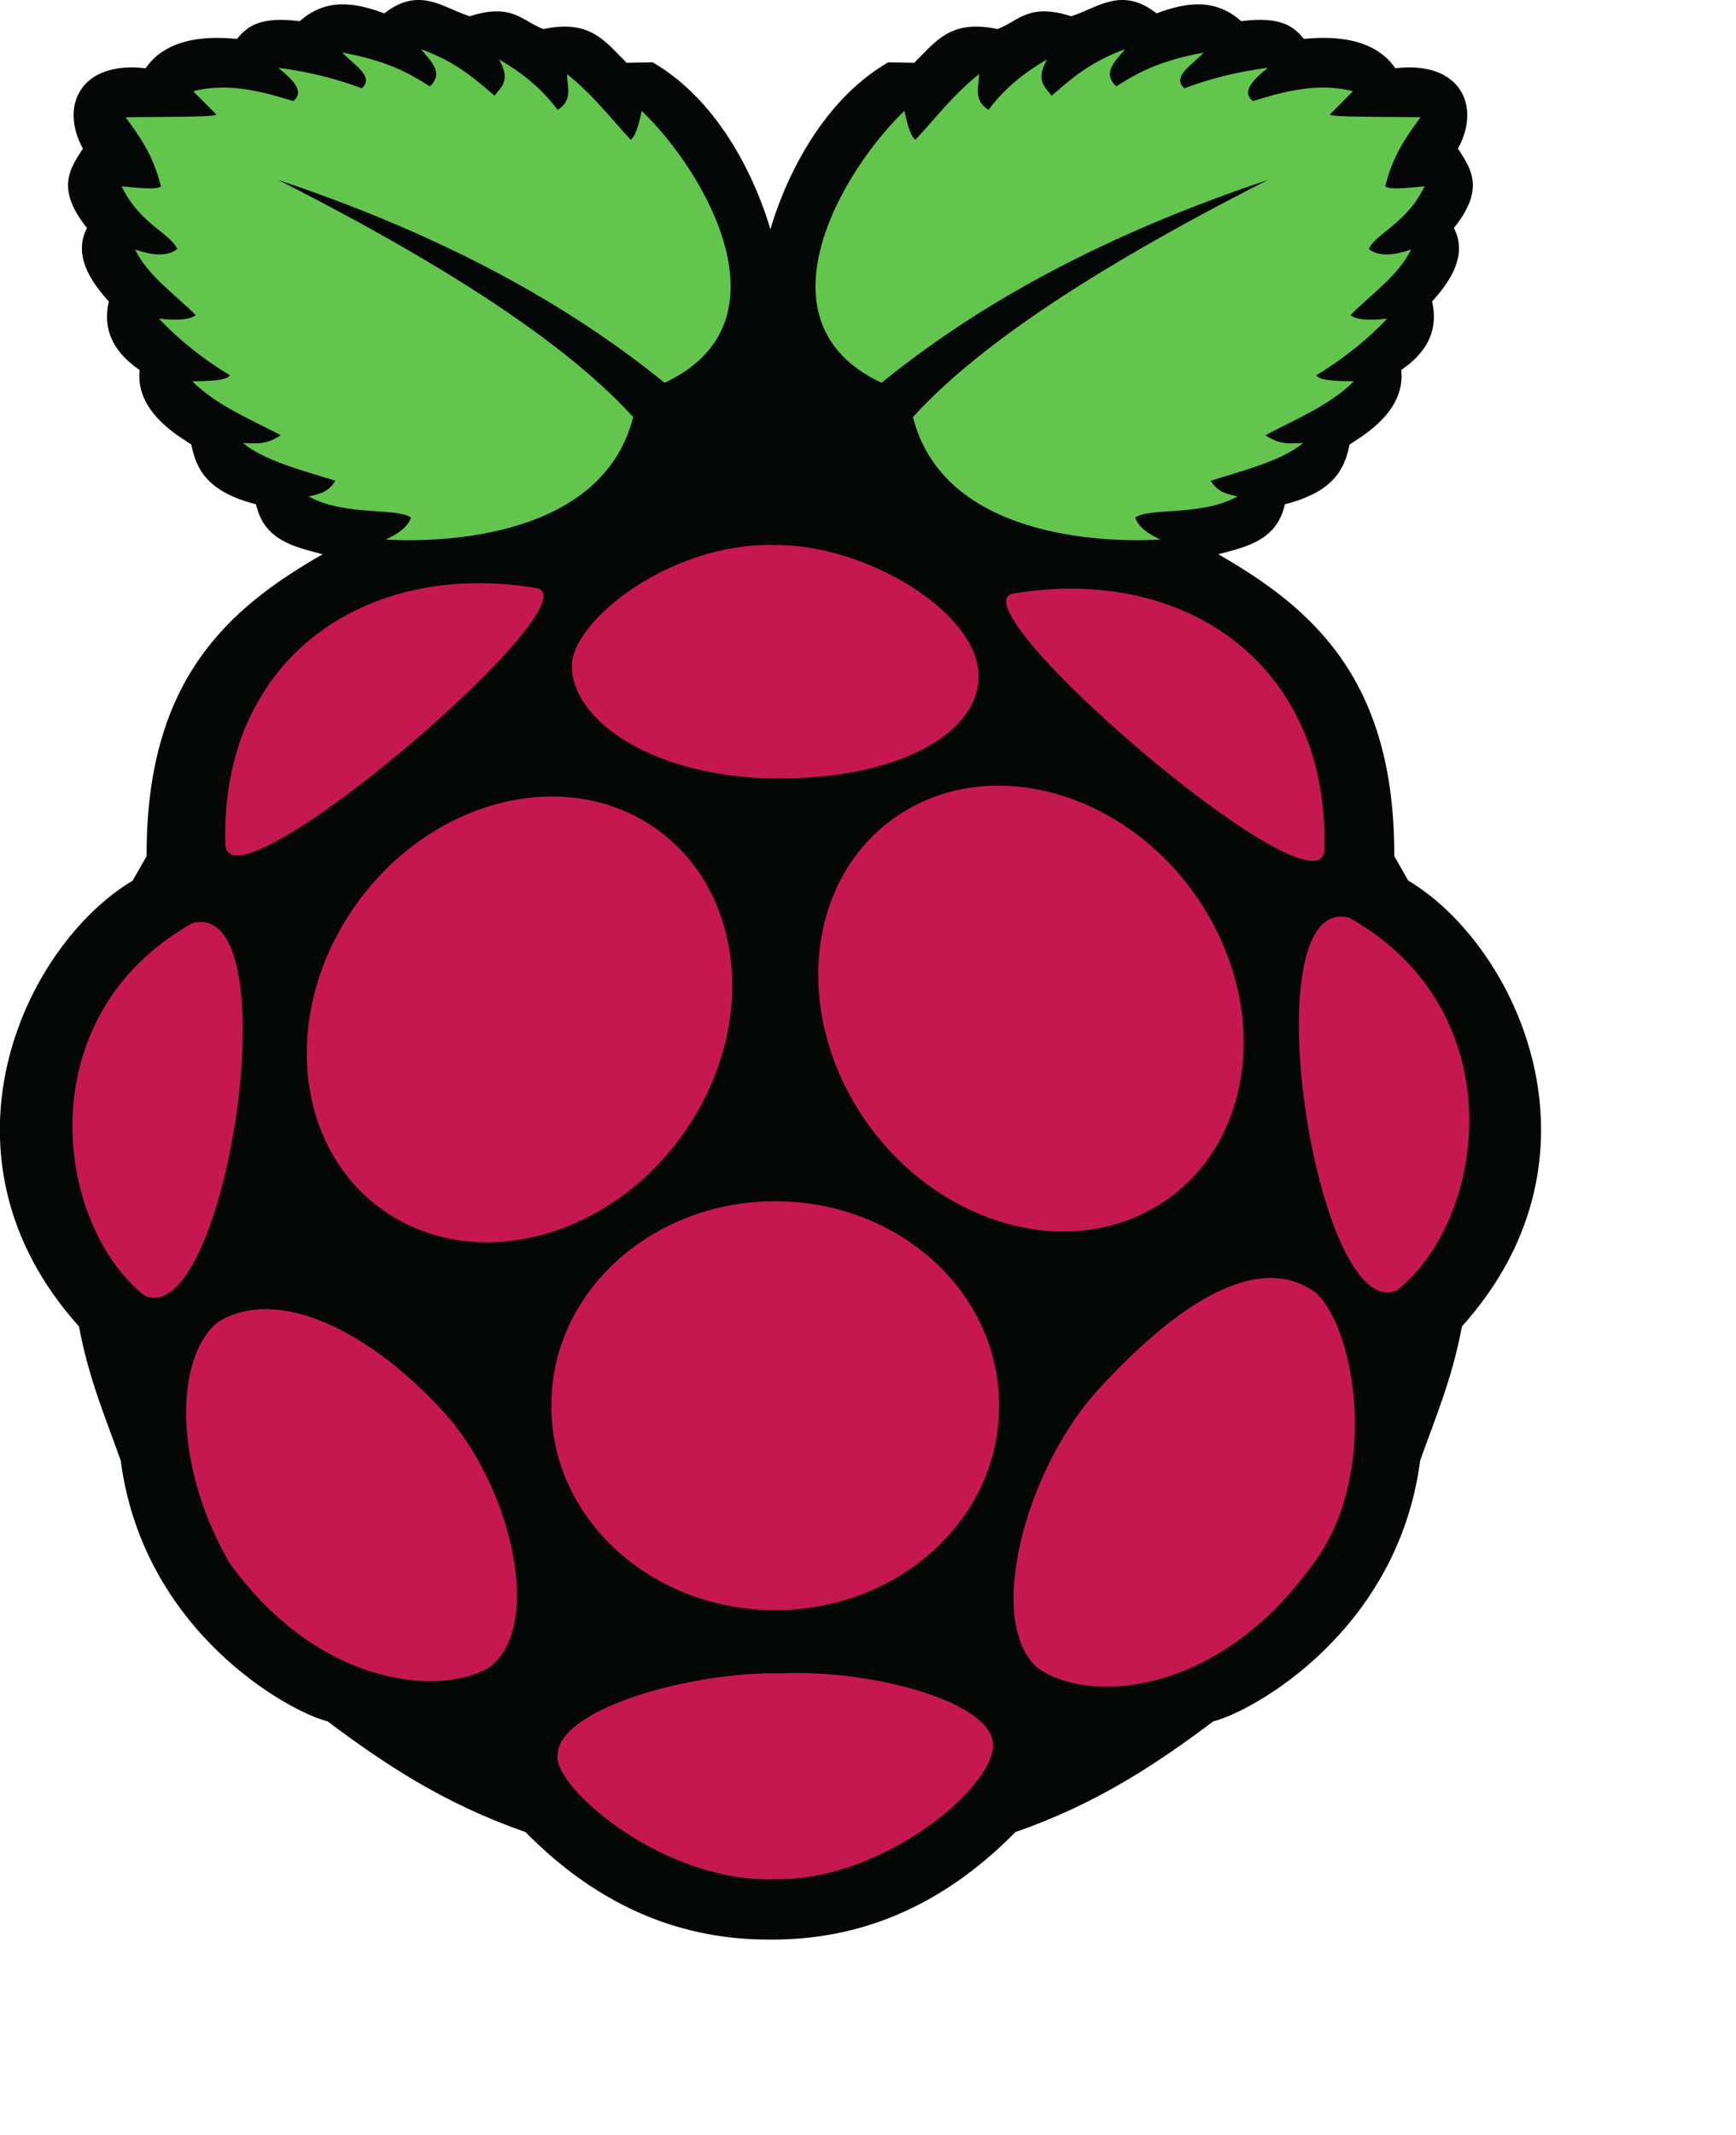 <?xml version="1.0" encoding="UTF-8" standalone="no"?>
<svg
   viewBox="0 0 89.5 110"
   version="1.1"
   id="svg9698"
   sodipodi:docname="raspberrypi-original.svg"
   width="89.5"
   height="110"
   inkscape:version="1.2.2 (b0a8486541, 2022-12-01)"
   xmlns:inkscape="http://www.inkscape.org/namespaces/inkscape"
   xmlns:sodipodi="http://sodipodi.sourceforge.net/DTD/sodipodi-0.dtd"
   xmlns="http://www.w3.org/2000/svg"
   xmlns:svg="http://www.w3.org/2000/svg">
  <defs
     id="defs9702" />
  <sodipodi:namedview
     id="namedview9700"
     pagecolor="#505050"
     bordercolor="#eeeeee"
     borderopacity="1"
     inkscape:showpageshadow="0"
     inkscape:pageopacity="0"
     inkscape:pagecheckerboard="0"
     inkscape:deskcolor="#505050"
     showgrid="false"
     inkscape:zoom="3.6953125"
     inkscape:cx="47.221987"
     inkscape:cy="59.264271"
     inkscape:window-width="1320"
     inkscape:window-height="704"
     inkscape:window-x="0"
     inkscape:window-y="0"
     inkscape:window-maximized="1"
     inkscape:current-layer="svg9698" />
  <g
     id="g9824"
     transform="matrix(0.847,0,0,0.847,-14.487,-4.237)">
    <path
       d="M 42.489,5.002 C 41.883,5.02 41.231,5.241 40.491,5.816 38.678,5.127 36.921,4.888 35.349,6.29 32.922,5.98 32.133,6.62 31.535,7.367 c -0.532,-0.011 -3.986,-0.54 -5.57,1.788 -3.98,-0.464 -5.239,2.306 -3.814,4.889 -0.812,1.24 -1.655,2.464 0.246,4.827 -0.672,1.317 -0.255,2.744 1.33,4.473 -0.419,1.85 0.403,3.155 1.877,4.173 -0.276,2.531 2.357,4.004 3.143,4.528 0.302,1.475 0.932,2.868 3.94,3.637 0.495,2.2 2.303,2.579 4.053,3.04 -5.785,3.313 -10.746,7.67 -10.712,18.363 l -0.848,1.49 c -6.633,3.973 -12.601,16.743 -3.269,27.123 0.61,3.25 1.632,5.583 2.542,8.166 1.362,10.409 10.247,15.282 12.59,15.859 3.435,2.576 7.092,5.02 12.042,6.733 4.665,4.74 9.72,6.546 14.803,6.544 h 0.224 c 5.083,0.003 10.138,-1.804 14.803,-6.544 4.95,-1.712 8.607,-4.157 12.041,-6.733 2.344,-0.577 11.229,-5.45 12.59,-15.86 0.91,-2.582 1.933,-4.915 2.543,-8.165 9.332,-10.38 3.364,-23.152 -3.27,-27.126 l -0.848,-1.488 c 0.034,-10.692 -4.927,-15.05 -10.712,-18.363 1.75,-0.461 3.558,-0.841 4.054,-3.04 3.007,-0.77 3.636,-2.162 3.938,-3.637 0.787,-0.525 3.42,-1.997 3.144,-4.53 1.474,-1.016 2.296,-2.322 1.878,-4.172 1.584,-1.728 2,-3.156 1.328,-4.472 1.902,-2.362 1.058,-3.587 0.246,-4.827 1.425,-2.583 0.168,-5.353 -3.814,-4.889 C 100.449,6.827 96.996,7.356 96.463,7.366 95.865,6.619 95.076,5.979 92.649,6.289 91.078,4.888 89.32,5.127 87.507,5.816 85.355,4.143 83.93,5.484 82.303,5.991 79.697,5.151 79.101,6.301 77.821,6.769 74.979,6.177 74.115,7.465 72.752,8.825 L 71.167,8.794 c -4.286,2.488 -6.416,7.555 -7.17,10.16 -0.756,-2.606 -2.88,-7.673 -7.166,-10.16 l -1.585,0.03 C 53.882,7.464 53.018,6.177 50.176,6.769 48.896,6.301 48.301,5.152 45.693,5.991 44.625,5.658 43.643,4.966 42.487,5.001 l 0.002,10e-4"
       fill="#050606"
       id="path9692" />
    <path
       d="m 34.04,15.95 c 11.373,5.774 17.984,10.447 21.606,14.426 -1.854,7.323 -11.531,7.657 -15.07,7.451 0.725,-0.332 1.33,-0.73 1.544,-1.34 -0.888,-0.622 -4.036,-0.066 -6.234,-1.283 0.844,-0.172 1.239,-0.34 1.634,-0.953 -2.077,-0.653 -4.313,-1.215 -5.629,-2.296 0.71,0.01 1.373,0.157 2.3,-0.477 -1.86,-0.987 -3.845,-1.769 -5.386,-3.278 0.96,-0.023 1.998,-0.01 2.3,-0.358 -1.703,-1.038 -3.14,-2.194 -4.328,-3.457 1.346,0.16 1.914,0.022 2.24,-0.21 -1.288,-1.297 -2.916,-2.393 -3.693,-3.993 1,0.34 1.914,0.47 2.573,-0.03 -0.438,-0.972 -2.311,-1.545 -3.39,-3.815 1.052,0.1 2.168,0.226 2.391,0 -0.488,-1.96 -1.326,-3.061 -2.148,-4.202 2.251,-0.033 5.662,0.008 5.508,-0.18 l -1.392,-1.4 c 2.199,-0.583 4.449,0.094 6.083,0.596 0.733,-0.57 -0.013,-1.29 -0.908,-2.027 1.869,0.246 3.557,0.67 5.083,1.252 0.816,-0.725 -0.529,-1.45 -1.18,-2.176 2.888,0.54 4.111,1.298 5.326,2.057 0.883,-0.833 0.05,-1.54 -0.544,-2.265 2.177,0.794 3.298,1.82 4.479,2.831 0.4,-0.532 1.016,-0.922 0.272,-2.206 1.545,0.878 2.71,1.912 3.57,3.07 0.957,-0.6 0.57,-1.42 0.576,-2.175 1.606,1.287 2.626,2.656 3.874,3.994 0.25,-0.18 0.47,-0.792 0.665,-1.759 3.832,3.662 9.247,12.886 1.392,16.543 -6.685,-5.43 -14.67,-9.378 -23.517,-12.34 h 0.002 m 60.239,0 c -11.373,5.775 -17.984,10.446 -21.606,14.426 1.855,7.323 11.532,7.657 15.07,7.451 -0.725,-0.332 -1.329,-0.73 -1.543,-1.34 0.888,-0.622 4.036,-0.066 6.234,-1.283 -0.844,-0.172 -1.24,-0.34 -1.634,-0.953 2.076,-0.653 4.313,-1.215 5.628,-2.296 -0.71,0.01 -1.373,0.157 -2.3,-0.477 1.86,-0.987 3.845,-1.769 5.387,-3.278 -0.962,-0.023 -1.998,-0.01 -2.3,-0.358 1.703,-1.038 3.139,-2.194 4.328,-3.457 -1.346,0.16 -1.914,0.022 -2.24,-0.21 1.287,-1.297 2.916,-2.393 3.692,-3.993 -0.999,0.34 -1.913,0.47 -2.572,-0.03 0.437,-0.972 2.31,-1.545 3.39,-3.815 -1.053,0.1 -2.168,0.226 -2.392,0 0.49,-1.96 1.327,-3.062 2.149,-4.203 -2.251,-0.033 -5.662,0.008 -5.508,-0.179 l 1.393,-1.4 c -2.2,-0.584 -4.45,0.093 -6.083,0.595 -0.734,-0.57 0.013,-1.29 0.907,-2.027 -1.868,0.246 -3.557,0.67 -5.083,1.252 -0.816,-0.725 0.529,-1.45 1.18,-2.176 -2.887,0.54 -4.11,1.298 -5.326,2.057 -0.882,-0.833 -0.05,-1.54 0.544,-2.265 -2.177,0.794 -3.298,1.82 -4.478,2.831 -0.4,-0.532 -1.017,-0.922 -0.273,-2.206 -1.545,0.878 -2.71,1.912 -3.57,3.07 -0.957,-0.6 -0.57,-1.42 -0.576,-2.175 -1.606,1.287 -2.626,2.657 -3.873,3.994 -0.251,-0.18 -0.471,-0.792 -0.666,-1.759 -3.832,3.662 -9.247,12.886 -1.392,16.543 6.682,-5.432 14.665,-9.379 23.514,-12.34 h -10e-4"
       fill="#63c54d"
       id="path9694" />
    <path
       d="m 77.913,90.52 c 0.04,6.833 -6.028,12.402 -13.551,12.438 -7.524,0.036 -13.655,-5.474 -13.695,-12.308 v -0.13 c -0.04,-6.834 6.027,-12.403 13.551,-12.439 7.524,-0.036 13.655,5.474 13.695,12.308 v 0.13 M 56.672,55.173 c 5.645,3.642 6.662,11.9 2.273,18.442 -4.39,6.543 -12.524,8.894 -18.169,5.251 -5.644,-3.642 -6.662,-11.9 -2.273,-18.442 4.39,-6.543 12.524,-8.894 18.169,-5.251 m 15.236,-0.66 c -5.645,3.643 -6.663,11.9 -2.273,18.443 4.39,6.542 12.524,8.894 18.168,5.25 5.645,-3.642 6.663,-11.899 2.273,-18.442 -4.39,-6.542 -12.523,-8.893 -18.168,-5.25 m -43.099,6.652 c 6.094,-1.609 2.057,24.835 -2.901,22.665 -5.455,-4.321 -7.212,-16.977 2.9,-22.665 m 70.43,-0.329 c -6.095,-1.609 -2.058,24.835 2.901,22.666 5.455,-4.322 7.211,-16.978 -2.901,-22.666 m -20.44,-19.73 c 10.517,-1.75 19.268,4.405 18.915,15.639 -0.346,4.306 -22.79,-14.998 -18.915,-15.64 M 49.739,40.777 c -10.519,-1.75 -19.27,4.407 -18.916,15.64 0.346,4.306 22.79,-14.999 18.916,-15.64 m 14.489,-2.62 c -6.277,-0.16 -12.301,4.59 -12.316,7.344 -0.017,3.348 4.963,6.775 12.36,6.862 7.552,0.053 12.371,-2.743 12.396,-6.198 0.027,-3.914 -6.87,-8.068 -12.44,-8.008 m 0.485,68.645 c 5.473,-0.236 12.817,1.736 12.831,4.351 0.091,2.54 -6.66,8.278 -13.194,8.168 -6.767,0.287 -13.402,-5.46 -13.315,-7.452 -0.101,-2.921 8.24,-5.201 13.678,-5.067 M 44.459,91.3 c 3.896,4.625 5.672,12.748 2.421,15.142 -3.076,1.829 -10.547,1.076 -15.858,-6.438 -3.58,-6.304 -3.119,-12.72 -0.604,-14.605 3.76,-2.256 9.57,0.791 14.04,5.901 M 83.69,89.835 c -4.217,4.864 -6.565,13.735 -3.489,16.592 2.94,2.22 10.834,1.91 16.666,-6.06 4.234,-5.352 2.815,-14.29 0.397,-16.664 -3.593,-2.738 -8.75,0.765 -13.575,6.13 v 0.002"
       fill="#c51850"
       id="path9696" />
  </g>
</svg>
